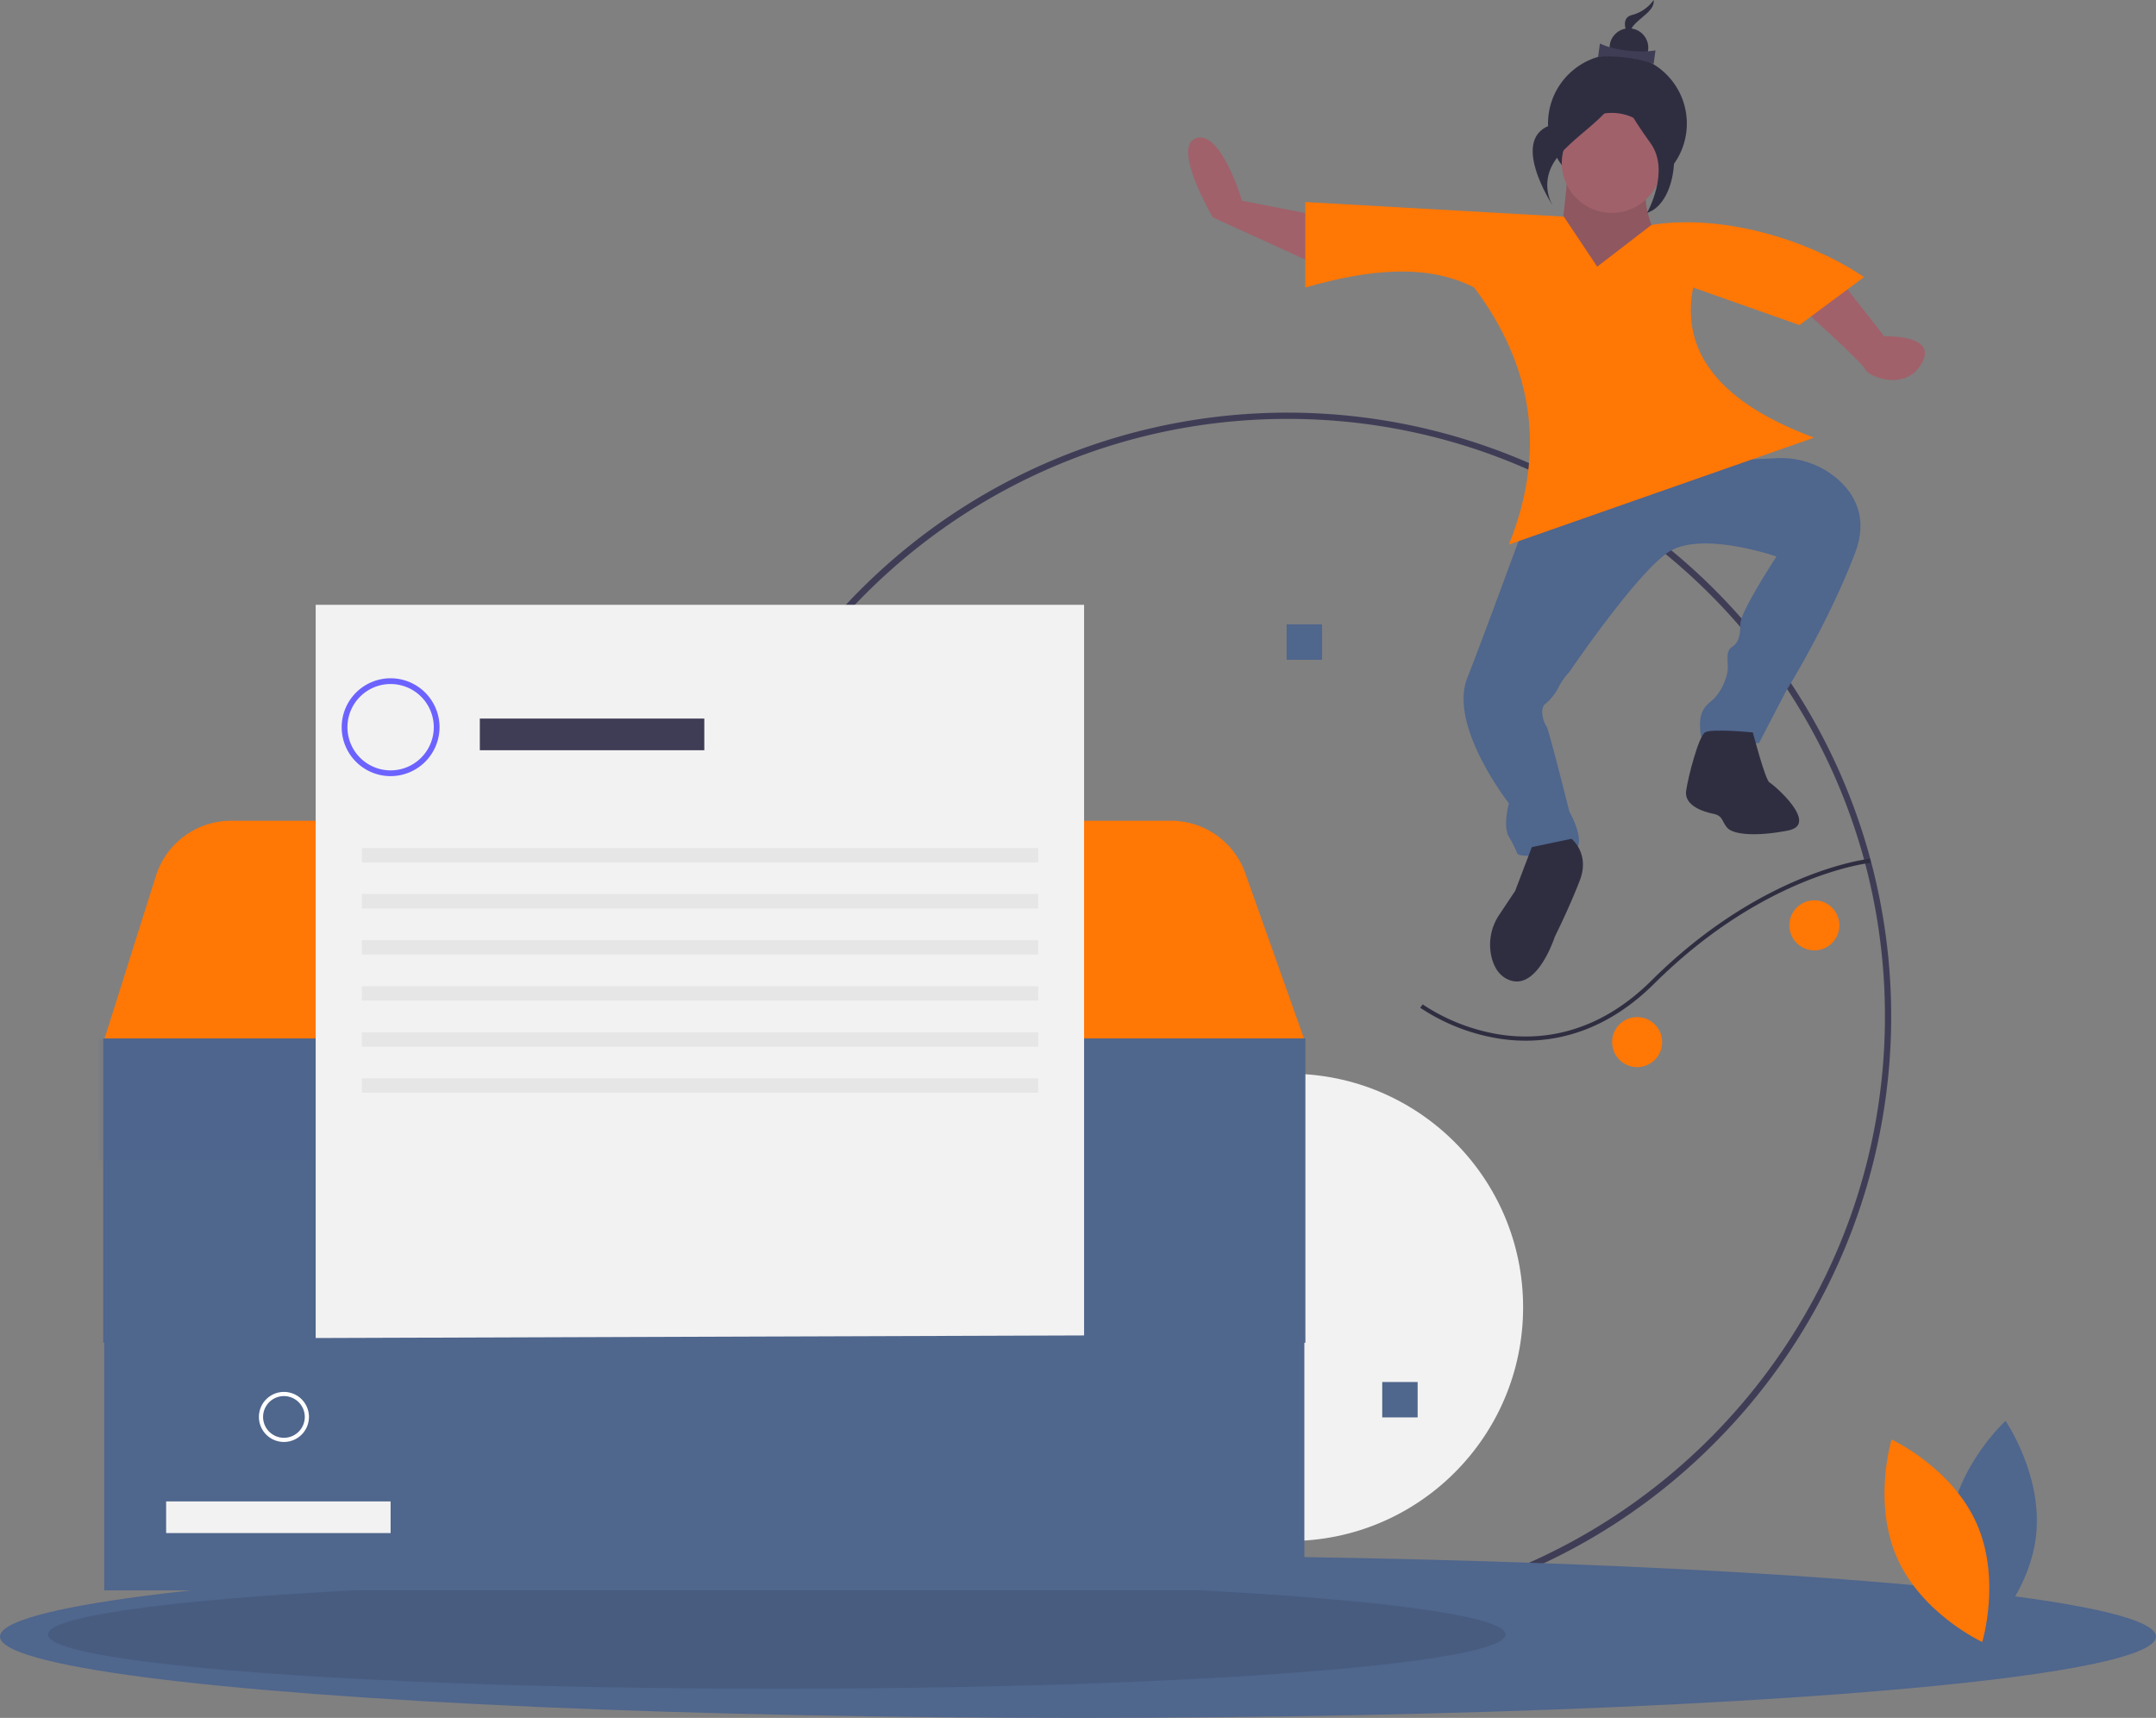 <svg xmlns="http://www.w3.org/2000/svg" data-name="Layer 1" width="1034" height="823.843"><rect width="100%" height="100%" fill="#808080" stroke="none"/><rect id="backgroundrect" width="100%" height="100%" x="0" y="0" fill="none" stroke="none"/><title>arrived</title><g class="currentLayer" style=""><title>Layer 1</title><circle cx="775.703" cy="59.262" r="33.293" fill="#2f2e41" id="svg_1"/><path d="M752.176,79.576 s-4.816,60.643 -10.594,60.643 S809,137.366 809,137.366 s-30.82,-39.953 -15.41,-52.795 S752.176,79.576 752.176,79.576 z" fill="#9f616a" id="svg_2"/><path d="M752.176,79.576 s-4.816,60.643 -10.594,60.643 S809,137.366 809,137.366 s-30.82,-39.953 -15.41,-52.795 S752.176,79.576 752.176,79.576 z" opacity="0.1" id="svg_3"/><path d="M617.5,776.887 a289.501,289.501 0 1 1 204.707,-84.793 A287.604,287.604 0 0 1 617.5,776.887 zm0,-576 c-157.977,0 -286.5,128.523 -286.5,286.5 s128.523,286.5 286.5,286.5 S904,645.363 904,487.387 S775.477,200.887 617.5,200.887 z" fill="#3f3d56" id="svg_4" class=""/><path d="M838.653,212.257 L805,221.887 l47.007,-2.144 a41.391,41.391 0 0 1 29.02,9.764 c8.375,7.25 15.125,18.75 8.625,35.75 c-13,34 -33,66 -33,66 l-13,25 s-27,4 -28,-4 s0,-12 5,-16 s8,-12 8,-16 s-1,-8 2,-10 s4,-5 4,-11 S852,266.887 852,266.887 s-36.347,-12.63 -52,-2 s-47.347,57.37 -47.347,57.37 a30.091,30.091 0 0 0 -5.167,7.342 a25.95,25.95 0 0 1 -6.537,8.13 c-2.908,2.556 -0.23,9.595 0.704,10.528 c1,1 11,41 11,41 s11,19 -1,20 s-23,2 -24,0 a54.362,54.362 0 0 0 -4,-8 c-3,-5 0,-16 0,-16 s-29,-37 -20,-60 s28,-75 28,-75 l29,-12 l53,-19 z" fill="#4f668d" id="svg_5" class="" fill-opacity="1"/><path d="M636.653,104.257 l-41,-8 s-10,-34 -22,-30 s8,38 8,38 l57,26 z" fill="#a0616a" id="svg_6"/><path d="M885.653,138.257 l18,23 s26,-1 18,13 s-26,6 -27,3 s-30,-29 -30,-29 z" fill="#a0616a" id="svg_7"/><path d="M792,107.887 l-26,20 l-16,-24 l-124,-7 v41 c30.516,-8.811 58.605,-11.541 81,0 c28.346,37.744 34.583,78.731 16.653,123.263 L870,209.887 c-43.863,-16.333 -64.224,-40.012 -58,-72 l51,18 l31,-23 C866.278,114.233 825.022,102.533 792,107.887 z" fill="#ff7705" id="svg_8" class="" fill-opacity="1"/><ellipse cx="517" cy="784.843" rx="517" ry="39" fill="#4f668d" id="svg_9" class="" fill-opacity="1"/><ellipse cx="372.5" cy="783.843" rx="349.5" ry="26" opacity="0.1" id="svg_10" class=""/><path d="M935.162,731.905 c-3.331,29.19 14.614,55.21 14.614,55.21 s23.346,-21.307 26.678,-50.498 s-14.614,-55.21 -14.614,-55.21 S938.493,702.715 935.162,731.905 z" fill="#4f668d" id="svg_11" class="" fill-opacity="1"/><path d="M947.889,730.399 c12.007,26.814 2.776,57.044 2.776,57.044 s-28.699,-13.245 -40.706,-40.059 s-2.776,-57.044 -2.776,-57.044 S935.881,703.585 947.889,730.399 z" fill="#ff7705" id="svg_12" class="" fill-opacity="1"/><circle cx="618.416" cy="626.963" r="112.056" fill="#f2f2f2" id="svg_13" class=""/><path d="M625.559,498.495 l-27.605,69.012 l-99.819,0.8 l-32.518,0.262 l-77.169,0.621 l-32.505,0.262 l-77.169,0.621 l-32.505,0.262 l-77.169,0.635 l-32.505,0.262 l-52.09,0.414 L74.43,551.026 l-13.071,-26.708 l-7.219,-14.782 L50,498.495 l24.775,-78.466 a37.827,37.827 0 0 1 36.066,-26.431 h450.758 a37.835,37.835 0 0 1 35.624,25.148 l2.871,8.088 z" fill="#ff7705" id="svg_14" class="" fill-opacity="1"/><rect x="50" y="498.496" width="575.559" height="144.925" fill="#4f668d" id="svg_15" class="" stroke-opacity="1" stroke="#4f668d" fill-opacity="1"/><rect x="47.143" y="498.496" width="102.701" height="57.966" opacity="0.1" id="svg_16" class="" fill-opacity="1" fill="#4f668d"/><rect x="617.07" y="299.428" width="16.978" height="16.978" fill="#4f668d" id="svg_17" class="" fill-opacity="1"/><rect x="662.911" y="662.76" width="16.978" height="16.978" fill="#4f668d" id="svg_18" class="" fill-opacity="1"/><rect x="151.399" y="290.044" width="368.523" height="463.759" fill="#f2f2f2" id="svg_19" class=""/><rect x="230.121" y="344.598" width="107.658" height="15.183" fill="#3f3d56" id="svg_20"/><rect x="173.531" y="406.709" width="324.356" height="6.901" fill="#e6e6e6" id="svg_21"/><rect x="173.531" y="428.793" width="324.356" height="6.901" fill="#e6e6e6" id="svg_22"/><rect x="173.531" y="450.876" width="324.356" height="6.901" fill="#e6e6e6" id="svg_23"/><rect x="173.531" y="472.96" width="324.356" height="6.901" fill="#e6e6e6" id="svg_24"/><rect x="173.531" y="495.044" width="324.356" height="6.901" fill="#e6e6e6" id="svg_25"/><rect x="173.531" y="517.128" width="324.356" height="6.901" fill="#e6e6e6" id="svg_26"/><path d="M187.334,372.203 a23.464,23.464 0 1 1 23.464,-23.464 A23.49,23.49 0 0 1 187.334,372.203 zm0,-44.168 a20.704,20.704 0 1 0 20.704,20.704 A20.727,20.727 0 0 0 187.334,328.035 z" fill="#6c63ff" id="svg_27"/><polygon points="625.559,762.678 50,762.678 50,611.352 124.533,641.762 553.786,640.314 625.559,611.352 625.559,762.678 " fill="#4f668d" id="svg_28" class="" fill-opacity="1"/><rect x="79.675" y="720.023" width="107.658" height="15.183" fill="#f2f2f2" id="svg_29"/><path d="M136.172,691.513 a12,12 0 1 1 12,-12 A12.014,12.014 0 0 1 136.172,691.513 zm0,-22 a10,10 0 1 0 10,10 A10.011,10.011 0 0 0 136.172,669.513 z" fill="#fff" id="svg_30"/><path d="M840.653,351.257 s6,23 8,24 s24,20 9,23 s-26,2 -29,-1 s-2,-6 -7,-7 s-14,-4 -13,-11 s6,-26 9,-28 S840.653,351.257 840.653,351.257 z" fill="#2f2e41" id="svg_31"/><path d="M753.653,402.257 s9,7 4,20 s-12,27 -12,27 s-8,25 -21,21 c-5.281,-1.625 -7.922,-6.056 -9.196,-10.744 a25.696,25.696 0 0 1 3.632,-20.91 l7.564,-11.346 l8,-21 z" fill="#2f2e41" id="svg_32"/><path d="M731.704,499.072 c17.926,0 40.105,-5.938 61.718,-27.402 C846.332,419.121 896.599,413.851 897.1,413.804 L896.914,411.812 c-0.509,0.048 -51.488,5.391 -104.902,58.438 c-27.446,27.259 -55.775,28.929 -74.707,25.527 a93.363,93.363 0 0 1 -34.999,-14.105 l-1.182,1.613 a95.445,95.445 0 0 0 35.748,14.446 A83.498,83.498 0 0 0 731.704,499.072 z" fill="#2f2e41" id="svg_33"/><circle cx="870.153" cy="443.757" r="12" fill="#ff7705" id="svg_34" class="" fill-opacity="1"/><circle cx="785.153" cy="499.757" r="12" fill="#ff7705" id="svg_35" class="" fill-opacity="1"/><circle cx="773.006" cy="78.116" r="23.996" fill="#a0616a" id="svg_36"/><path d="M793.082,-4.7607422004602995e-7 a18.199,18.199 0 0 1 -10.501,7.219 c-7.343,1.966 -0.06,13.001 -0.06,13.001 s-2.648,-4.013 1.172,-8.262 S793.659,4.803 793.082,-4.7607422004602995e-7 z" fill="#2f2e41" id="svg_37"/><circle cx="781.219" cy="22.867" r="9.278" fill="#2f2e41" id="svg_38"/><path d="M793.066,30.643 c-7.564,-2.861 -20.159,-4.312 -26.638,-3.32 l0.889,-6.489 c6.229,3.22 18.766,4.732 26.638,3.32 z" fill="#3f3d56" id="svg_39"/><path d="M776.429,37.966 s-9.48,15.768 -31.523,21.671 s-0.18,39.028 -0.18,39.028 s-7.95,-12.046 3.517,-24.802 S778.164,52.385 776.429,37.966 z" fill="#2f2e41" id="svg_40"/><path d="M777.182,37.008 s9.107,21.658 19.105,23.706 s9.24,36.269 -6.396,41.401 c0,0 11.401,-20.062 1.656,-33.517 S775.646,44.506 777.182,37.008 z" fill="#2f2e41" id="svg_41"/></g></svg>